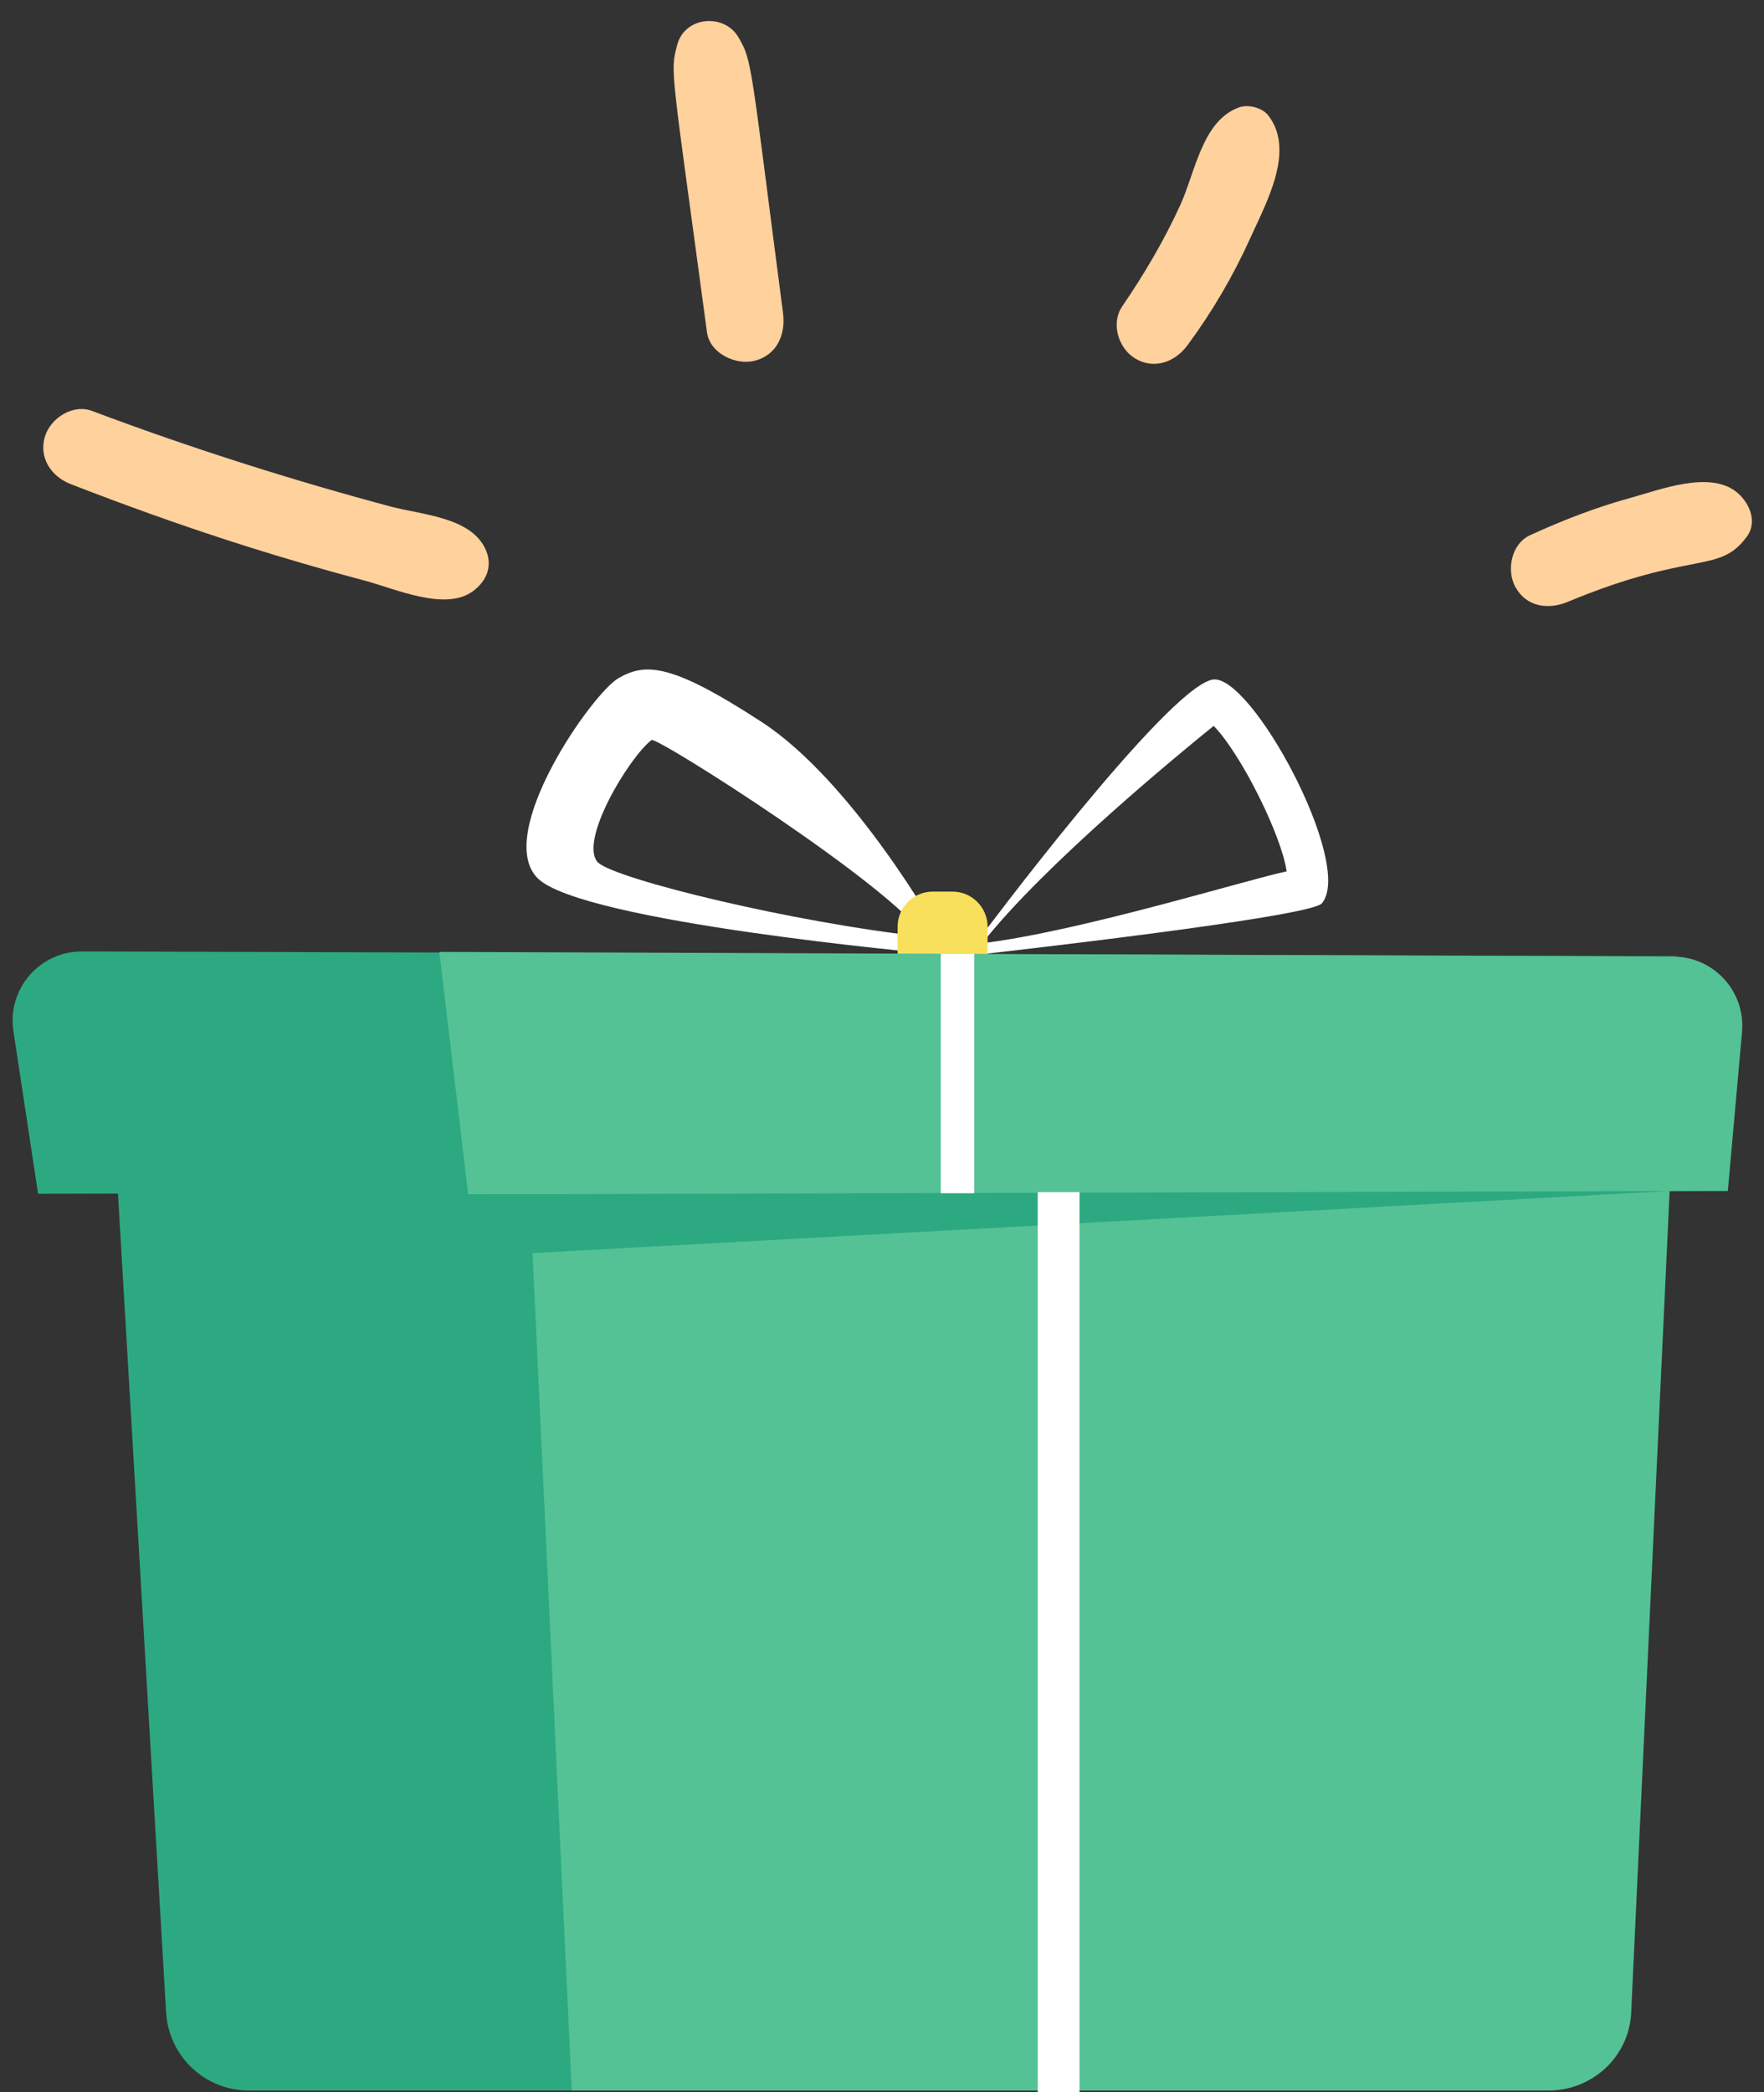 <svg width="70" height="83" viewBox="0 0 70 83" fill="none" xmlns="http://www.w3.org/2000/svg">
<rect x="0" y="0" width="70" height="83" fill="#333333" stroke="none"/>
<path d="M48.109 26.962C46.263 27.325 38.887 37.208 38.887 37.208L38.627 37.892C38.627 37.892 51.971 36.408 52.454 35.838C53.759 34.298 49.625 26.663 48.109 26.962ZM38.98 37.419C41.415 34.306 46.963 29.762 48.162 28.797C49.233 29.889 50.846 33.112 51.058 34.569C49.525 34.884 42.874 36.948 38.98 37.419Z" fill="white"/>
<path d="M30.235 28.649C26.604 26.281 25.608 26.299 24.55 26.899C23.492 27.499 19.591 33.095 21.335 34.84C23.078 36.586 36.907 37.83 36.907 37.83L37.219 36.985C37.219 36.985 33.865 31.017 30.235 28.649ZM23.738 34.224C22.932 33.42 24.939 30.07 25.854 29.357C26.087 29.225 35.391 35.146 36.689 37.167C31.497 36.605 24.489 34.892 23.738 34.224Z" fill="white"/>
<path d="M37.015 40.453H37.794C38.565 40.453 39.19 39.828 39.19 39.056V36.767C39.19 35.996 38.565 35.371 37.794 35.371H37.015C36.244 35.371 35.619 35.996 35.619 36.767V39.056C35.619 39.828 36.244 40.453 37.015 40.453Z" fill="#F9E05C"/>
<path d="M66.514 37.934L3.254 37.745C1.57 37.74 0.279 39.238 0.532 40.904L1.511 47.359L4.681 47.352L6.592 79.838C6.695 81.576 8.133 82.934 9.874 82.934H60.366L62.466 47.233L65.453 47.226L66.514 37.934Z" fill="#2DA981"/>
<path d="M61.446 82.934H22.689L20.613 38.607H66.66L64.729 79.852C64.649 81.576 63.202 82.934 61.446 82.934Z" fill="#54C295"/>
<path d="M68.565 47.248L18.577 47.381L17.436 37.763L66.405 37.95C68.013 37.956 69.272 39.338 69.128 40.94L68.565 47.248Z" fill="#54C295"/>
<path d="M18.574 47.381L66.252 47.248L20.086 49.769L18.574 47.381Z" fill="#2DA981"/>
<path d="M38.659 37.838H37.332V47.337H38.659V37.838Z" fill="white"/>
<path d="M42.838 47.293H41.18V83.001H42.838V47.293Z" fill="white"/>
<path d="M2.81 19.207C7.225 20.921 10.861 22.074 14.488 23.038C15.684 23.356 17.664 24.261 18.765 23.455C19.337 23.036 19.577 22.406 19.241 21.735C18.624 20.507 16.719 20.419 15.514 20.098C11.841 19.119 7.731 17.838 3.653 16.302C2.888 16.014 1.994 16.592 1.779 17.333C1.534 18.177 2.046 18.911 2.81 19.207Z" fill="#FFD19D"/>
<path d="M31.073 12.423C29.77 2.447 29.856 2.421 29.303 1.479C28.736 0.515 27.185 0.647 26.878 1.764C26.576 2.868 26.645 2.691 28.055 13.183C28.167 14.017 29.194 14.501 29.944 14.312C30.839 14.087 31.183 13.26 31.073 12.423Z" fill="#FFD19D"/>
<path d="M47.116 13.704C48.103 12.371 48.936 10.95 49.618 9.438C50.251 8.033 51.412 5.965 50.324 4.574C50.09 4.275 49.54 4.133 49.187 4.254C47.712 4.763 47.431 6.832 46.841 8.125C46.198 9.536 45.403 10.878 44.53 12.158C44.072 12.83 44.381 13.824 45.05 14.223C45.806 14.675 46.63 14.359 47.116 13.704Z" fill="#FFD19D"/>
<path d="M69.321 21.286C69.768 20.673 69.393 19.879 68.868 19.487C67.788 18.681 65.883 19.425 64.705 19.75C63.332 20.128 62.008 20.64 60.716 21.233C59.969 21.576 59.764 22.634 60.143 23.304C60.587 24.089 61.453 24.193 62.213 23.876C67.177 21.809 68.219 22.798 69.321 21.286Z" fill="#FFD19D"/>
</svg>
